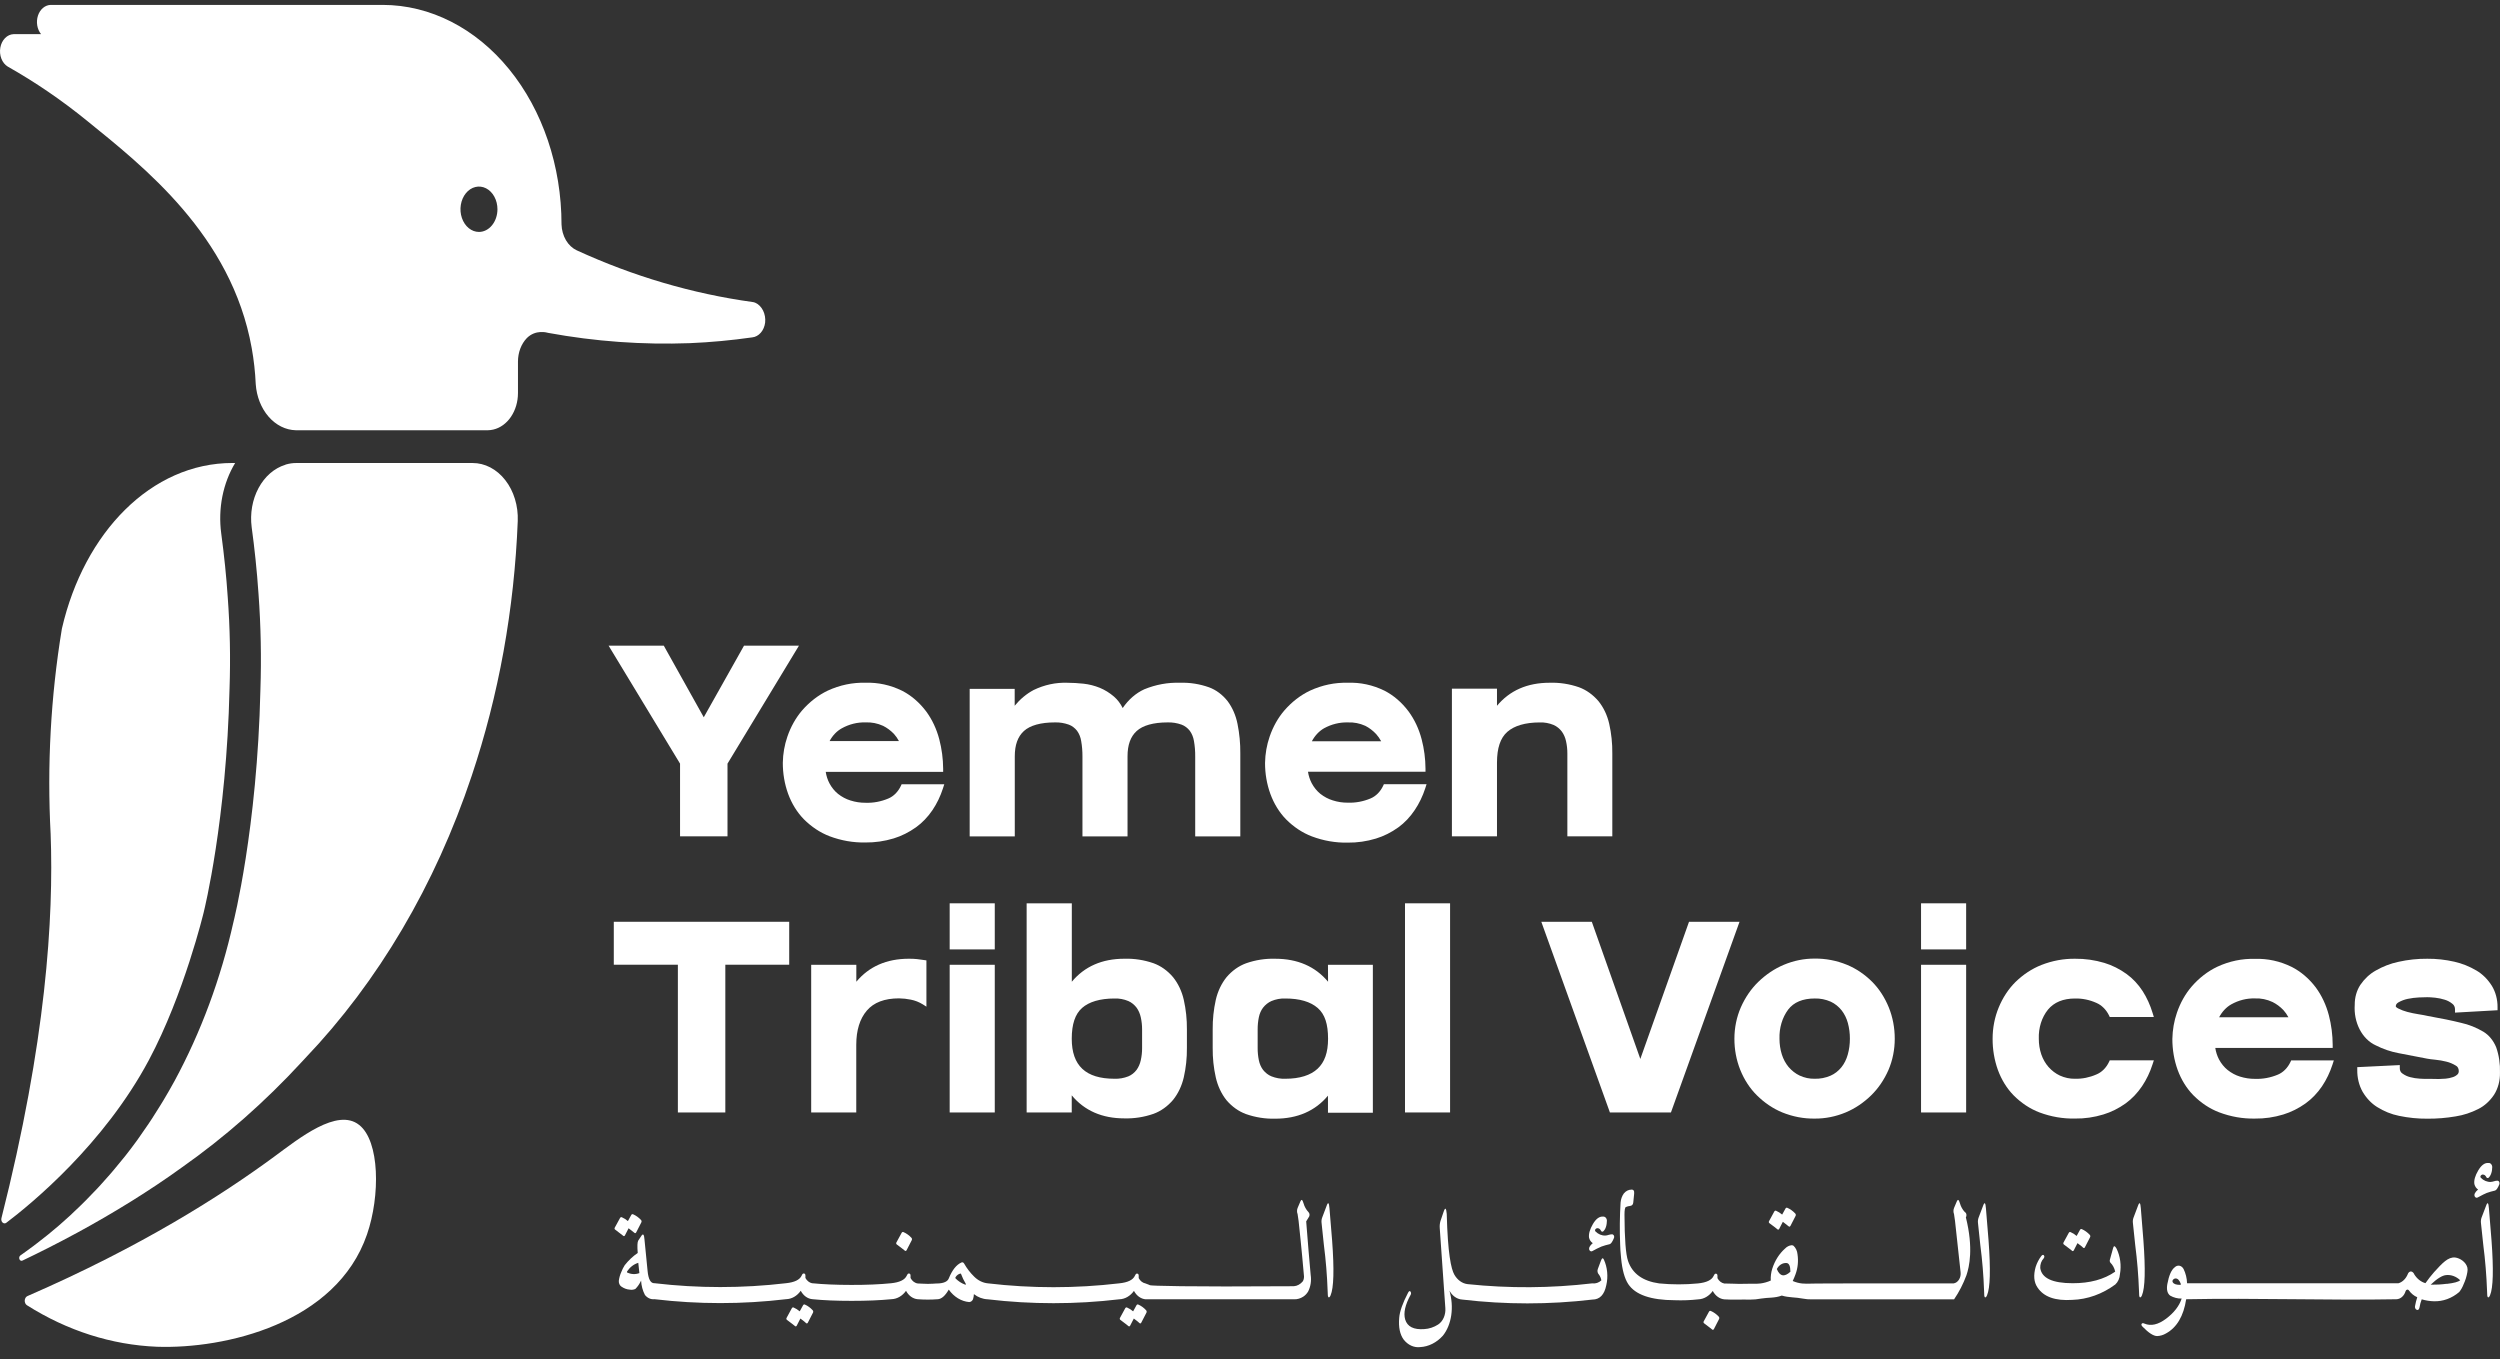 <svg width="160" height="87" viewBox="0 0 160 87" fill="none" xmlns="http://www.w3.org/2000/svg">
<rect x="0" y="0" width="160" height="87" fill="#333333" stroke="none"/>
<path d="M0.405 78.257C2.011 77.042 6.651 73.234 9.529 67.844C11.79 63.603 13.039 58.381 13.039 58.381L13.055 58.311C13.069 58.254 14.497 52.489 14.69 44.079C14.757 42.125 14.719 40.168 14.575 38.22C14.486 36.882 14.352 35.593 14.158 34.135C14.053 33.349 14.078 32.545 14.231 31.772C14.385 30.998 14.663 30.27 15.05 29.631H14.88C9.684 29.631 5.385 34.078 3.967 40.21C3.962 40.233 3.958 40.255 3.954 40.278C3.247 44.587 3.007 48.992 3.241 53.378C3.439 58.76 2.952 66.668 0.095 77.95C0.08 78.001 0.078 78.056 0.09 78.108C0.102 78.16 0.126 78.206 0.161 78.24C0.195 78.274 0.237 78.293 0.281 78.296C0.325 78.3 0.368 78.286 0.405 78.257Z" fill="white"/>
<path d="M30.24 29.633H18.962C18.745 29.632 18.528 29.663 18.316 29.723C18.293 29.723 18.274 29.742 18.252 29.749C17.552 29.965 16.944 30.494 16.547 31.234C16.149 31.973 15.993 32.868 16.107 33.742C16.286 35.056 16.439 36.462 16.546 38.021C16.694 40.059 16.734 42.107 16.666 44.151C16.464 53.041 14.938 59.022 14.938 59.022C14.13 62.633 12.858 66.064 11.17 69.183C10.94 69.604 10.706 70.009 10.47 70.405L10.254 70.758C10.082 71.038 9.908 71.313 9.733 71.583C9.655 71.699 9.578 71.82 9.501 71.933C9.304 72.225 9.105 72.512 8.905 72.794L8.761 72.998C8.511 73.341 8.261 73.672 8.008 73.992C7.947 74.07 7.885 74.143 7.829 74.21C7.635 74.454 7.442 74.69 7.246 74.918C7.166 75.014 7.085 75.108 7.003 75.2C6.816 75.418 6.628 75.629 6.437 75.835L6.236 76.054C5.982 76.326 5.729 76.588 5.479 76.838L5.385 76.93C5.163 77.149 4.944 77.368 4.726 77.565L4.498 77.784C4.319 77.95 4.141 78.11 3.962 78.263C3.889 78.327 3.818 78.392 3.745 78.454C3.531 78.638 3.318 78.815 3.11 78.986L3.031 79.049C2.793 79.24 2.561 79.422 2.335 79.594L2.157 79.73C1.989 79.855 1.823 79.978 1.661 80.094L1.463 80.236L1.305 80.348C1.272 80.371 1.247 80.408 1.235 80.453C1.224 80.498 1.227 80.546 1.243 80.588C1.26 80.631 1.289 80.663 1.325 80.68C1.361 80.697 1.4 80.696 1.436 80.678C2.426 80.207 3.629 79.605 4.942 78.894C6.052 78.292 7.24 77.606 8.456 76.849C9.505 76.192 10.572 75.489 11.623 74.727C14.375 72.793 16.959 70.519 19.334 67.94C19.334 67.94 19.439 67.82 19.537 67.721C24.206 62.828 27.857 56.639 30.185 49.666C31.049 47.086 31.732 44.42 32.226 41.697C32.721 38.95 33.026 36.156 33.136 33.346C33.155 32.866 33.093 32.386 32.956 31.936C32.819 31.485 32.608 31.074 32.337 30.727C32.067 30.379 31.741 30.103 31.38 29.915C31.02 29.727 30.632 29.631 30.24 29.633Z" fill="white"/>
<path d="M48.334 19.374C48.276 19.349 48.216 19.334 48.155 19.328C44.311 18.796 40.536 17.685 36.913 16.022C36.636 15.894 36.395 15.669 36.221 15.374C36.048 15.079 35.949 14.728 35.937 14.364C35.937 10.64 34.732 7.068 32.586 4.433C30.441 1.799 27.531 0.317 24.495 0.314H3.241C3.066 0.318 2.895 0.386 2.751 0.508C2.606 0.63 2.494 0.802 2.429 1.001C2.364 1.201 2.348 1.42 2.384 1.631C2.419 1.842 2.505 2.035 2.629 2.186H0.868C0.669 2.193 0.477 2.281 0.324 2.437C0.17 2.593 0.063 2.807 0.021 3.046C-0.022 3.285 0.002 3.534 0.088 3.755C0.174 3.975 0.318 4.154 0.497 4.262C2.255 5.255 3.949 6.412 5.563 7.724C9.149 10.636 14.817 15.047 16.109 22.273C16.246 23.034 16.332 23.807 16.367 24.585C16.422 25.38 16.714 26.121 17.189 26.666C17.663 27.212 18.285 27.522 18.935 27.536H31.215C31.335 27.535 31.455 27.52 31.572 27.492C32.015 27.389 32.415 27.1 32.703 26.674C32.99 26.249 33.149 25.714 33.15 25.161V23.142C33.15 22.856 33.2 22.573 33.298 22.313C33.396 22.053 33.539 21.823 33.717 21.638C34.279 21.075 35 21.279 35.088 21.305C38.089 21.855 41.123 22.075 44.156 21.962C45.469 21.907 46.811 21.782 48.144 21.592C48.348 21.571 48.541 21.466 48.69 21.294C48.84 21.123 48.938 20.894 48.969 20.646C48.998 20.377 48.95 20.103 48.835 19.872C48.719 19.64 48.542 19.464 48.334 19.374ZM30.655 14.844C30.421 14.844 30.192 14.759 29.997 14.6C29.803 14.441 29.651 14.214 29.561 13.949C29.471 13.684 29.447 13.392 29.493 13.11C29.538 12.829 29.651 12.57 29.816 12.367C29.982 12.163 30.192 12.025 30.422 11.969C30.651 11.912 30.89 11.941 31.106 12.051C31.322 12.161 31.507 12.347 31.637 12.585C31.767 12.824 31.837 13.105 31.837 13.392C31.836 13.777 31.712 14.145 31.49 14.417C31.269 14.689 30.968 14.843 30.655 14.844Z" fill="white"/>
<path d="M17.536 74.036C14.146 76.526 9.065 79.77 1.76 82.947C1.711 82.967 1.669 83.004 1.637 83.054C1.606 83.103 1.587 83.163 1.583 83.225C1.579 83.288 1.59 83.351 1.615 83.406C1.64 83.46 1.677 83.505 1.722 83.534C4.3 85.166 7.142 86.074 10.041 86.192C14.388 86.343 21.521 84.716 23.489 79.002C24.343 76.519 24.304 73.029 22.986 71.996C21.585 70.881 19.142 72.854 17.536 74.036Z" fill="white"/>
<path d="M43.523 53.526H46.56V48.873L51.132 41.324H47.616L45.041 45.905L42.483 41.324H38.951L43.523 48.873V53.526Z" fill="white"/>
<path d="M50.1 48.811C50.097 49.495 50.212 50.171 50.437 50.797C50.667 51.426 51.01 51.983 51.441 52.426C51.931 52.918 52.493 53.29 53.097 53.521C53.84 53.8 54.613 53.934 55.389 53.919C55.998 53.925 56.606 53.838 57.198 53.658C57.699 53.504 58.179 53.264 58.626 52.945C59.025 52.657 59.38 52.287 59.677 51.85C59.959 51.432 60.185 50.962 60.349 50.458L60.433 50.195H57.703L57.658 50.293C57.479 50.673 57.195 50.96 56.857 51.103C56.385 51.303 55.886 51.396 55.387 51.377C55.064 51.379 54.742 51.33 54.429 51.23C54.148 51.144 53.88 51.002 53.636 50.81C53.416 50.633 53.227 50.401 53.083 50.129C52.966 49.907 52.886 49.658 52.846 49.398H60.362V49.205C60.358 48.563 60.274 47.926 60.114 47.316C59.941 46.655 59.656 46.048 59.277 45.533C58.847 44.962 58.322 44.51 57.737 44.209C56.991 43.842 56.192 43.668 55.389 43.696C54.566 43.673 53.747 43.844 52.976 44.2C52.366 44.491 51.806 44.924 51.329 45.474C50.926 45.946 50.607 46.515 50.392 47.145C50.21 47.672 50.11 48.238 50.1 48.811ZM53.876 46.611C54.351 46.348 54.868 46.219 55.389 46.234C55.773 46.215 56.156 46.289 56.516 46.453C56.768 46.579 57.002 46.752 57.211 46.968C57.333 47.103 57.441 47.258 57.532 47.427H53.094C53.286 47.07 53.557 46.786 53.876 46.611Z" fill="white"/>
<path d="M64.946 48.406C64.946 47.675 65.137 47.145 65.529 46.786C65.922 46.427 66.6 46.234 67.514 46.234C67.815 46.225 68.116 46.273 68.406 46.377C68.606 46.451 68.787 46.587 68.932 46.771C69.067 46.957 69.158 47.184 69.196 47.428C69.253 47.752 69.279 48.083 69.277 48.415V53.528H72.162V48.406C72.162 47.675 72.353 47.145 72.746 46.786C73.138 46.427 73.816 46.234 74.73 46.234C75.031 46.225 75.332 46.273 75.622 46.377C75.822 46.451 76.003 46.587 76.148 46.771C76.283 46.957 76.374 47.184 76.414 47.428C76.47 47.752 76.497 48.083 76.493 48.415V53.528H79.38V48.22C79.386 47.584 79.326 46.949 79.201 46.331C79.094 45.791 78.878 45.293 78.573 44.881C78.243 44.461 77.829 44.152 77.373 43.986C76.774 43.774 76.153 43.676 75.531 43.697C74.751 43.669 73.973 43.811 73.233 44.115C72.695 44.361 72.22 44.774 71.853 45.315C71.711 45.028 71.523 44.78 71.3 44.586C71.019 44.344 70.71 44.153 70.385 44.019C70.048 43.883 69.699 43.795 69.346 43.756C68.989 43.719 68.632 43.697 68.306 43.697C67.57 43.671 66.837 43.829 66.152 44.161C65.7 44.401 65.289 44.742 64.94 45.168V44.087H62.059V53.528H64.946V48.406Z" fill="white"/>
<path d="M90.543 51.844C90.825 51.426 91.052 50.956 91.216 50.452L91.3 50.189H88.568L88.523 50.287C88.345 50.666 88.061 50.954 87.724 51.097C87.251 51.297 86.753 51.389 86.254 51.371C85.93 51.374 85.608 51.324 85.296 51.224C85.014 51.138 84.746 50.996 84.501 50.804C84.281 50.625 84.093 50.394 83.948 50.123C83.832 49.9 83.751 49.652 83.711 49.392H91.232V49.199C91.228 48.558 91.145 47.92 90.984 47.31C90.811 46.649 90.525 46.042 90.146 45.528C89.716 44.955 89.191 44.503 88.606 44.203C87.858 43.837 87.058 43.665 86.254 43.697C85.431 43.674 84.612 43.845 83.841 44.201C83.23 44.491 82.671 44.924 82.194 45.475C81.791 45.945 81.472 46.513 81.257 47.143C81.073 47.674 80.973 48.244 80.963 48.821C80.96 49.504 81.076 50.181 81.302 50.806C81.532 51.435 81.874 51.992 82.305 52.435C82.794 52.928 83.356 53.299 83.961 53.53C84.703 53.809 85.477 53.944 86.254 53.928C86.863 53.935 87.47 53.847 88.061 53.668C88.562 53.514 89.043 53.274 89.489 52.954C89.891 52.663 90.248 52.287 90.543 51.844ZM84.737 46.611C85.213 46.349 85.732 46.221 86.254 46.235C86.638 46.216 87.021 46.29 87.382 46.454C87.634 46.583 87.868 46.761 88.074 46.981C88.196 47.117 88.304 47.272 88.395 47.441H83.959C84.15 47.081 84.42 46.793 84.737 46.611Z" fill="white"/>
<path d="M95.807 48.811C95.807 47.876 96.023 47.232 96.466 46.84C96.908 46.448 97.617 46.236 98.541 46.236C98.844 46.224 99.146 46.279 99.433 46.398C99.633 46.486 99.813 46.631 99.958 46.821C100.085 46.997 100.177 47.208 100.226 47.436C100.283 47.692 100.312 47.956 100.311 48.222V53.527H103.188V48.219C103.195 47.58 103.128 46.942 102.99 46.326C102.866 45.778 102.629 45.278 102.303 44.874C101.95 44.46 101.521 44.154 101.053 43.983C100.442 43.772 99.809 43.675 99.174 43.696C97.747 43.696 96.621 44.193 95.807 45.17V44.075H92.922V53.527H95.807V48.811Z" fill="white"/>
<path d="M43.384 71.198H46.421V61.742H50.509V58.994H39.283V61.742H43.384V71.198Z" fill="white"/>
<path d="M59.291 64.427V61.465L59.154 61.445C58.997 61.423 58.843 61.401 58.695 61.383C58.547 61.366 58.37 61.359 58.172 61.359C56.745 61.359 55.619 61.854 54.805 62.831V61.747H51.916V71.197H54.801V66.868C54.801 65.938 55.028 65.204 55.476 64.679C55.924 64.153 56.618 63.895 57.535 63.895C57.79 63.898 58.044 63.926 58.295 63.978C58.562 64.03 58.82 64.132 59.061 64.28L59.291 64.427Z" fill="white"/>
<path d="M63.665 57.812H60.779V60.762H63.665V57.812Z" fill="white"/>
<path d="M63.665 61.746H60.779V71.198H63.665V61.746Z" fill="white"/>
<path d="M65.705 57.812V71.197H68.591V70.102C69.404 71.081 70.534 71.576 71.956 71.576C72.588 71.594 73.219 71.496 73.828 71.284C74.296 71.113 74.724 70.807 75.077 70.393C75.4 69.991 75.636 69.494 75.762 68.95C75.901 68.337 75.969 67.702 75.962 67.065V65.883C75.968 65.243 75.901 64.606 75.762 63.989C75.638 63.442 75.402 62.944 75.077 62.54C74.725 62.124 74.296 61.818 73.828 61.648C73.221 61.437 72.592 61.34 71.961 61.359C70.534 61.359 69.409 61.854 68.596 62.831V57.812H65.705ZM71.324 63.904C71.627 63.892 71.93 63.947 72.216 64.068C72.416 64.156 72.596 64.301 72.741 64.49C72.868 64.667 72.96 64.878 73.01 65.106C73.067 65.361 73.095 65.625 73.094 65.889V67.072C73.096 67.337 73.067 67.6 73.01 67.856C72.961 68.084 72.868 68.296 72.741 68.473C72.597 68.661 72.417 68.802 72.218 68.885C71.93 68.999 71.629 69.051 71.326 69.04C69.486 69.04 68.592 68.204 68.592 66.481C68.592 65.548 68.808 64.902 69.251 64.51C69.693 64.118 70.398 63.904 71.324 63.904Z" fill="white"/>
<path d="M84.996 62.831C84.182 61.855 83.047 61.36 81.616 61.36C80.984 61.34 80.354 61.438 79.746 61.651C79.278 61.822 78.849 62.127 78.497 62.542C78.172 62.946 77.935 63.445 77.81 63.992C77.672 64.609 77.606 65.246 77.612 65.885V67.068C77.605 67.704 77.672 68.339 77.81 68.953C77.934 69.501 78.168 70.002 78.492 70.409C78.844 70.823 79.273 71.129 79.741 71.3C80.348 71.513 80.979 71.612 81.611 71.596C83.038 71.596 84.177 71.101 84.99 70.122V71.217H87.863V61.747H84.99L84.996 62.831ZM82.262 69.04C81.96 69.052 81.658 68.999 81.37 68.885C81.167 68.801 80.984 68.659 80.834 68.471C80.705 68.297 80.613 68.087 80.567 67.858C80.514 67.601 80.488 67.337 80.49 67.072V65.89C80.488 65.624 80.514 65.359 80.567 65.102C80.613 64.875 80.705 64.665 80.834 64.493C80.984 64.302 81.167 64.157 81.37 64.068C81.657 63.947 81.959 63.892 82.262 63.904C83.179 63.904 83.868 64.108 84.332 64.51C84.796 64.913 84.996 65.548 84.996 66.481C84.996 67.357 84.778 67.974 84.328 68.397C83.879 68.819 83.177 69.04 82.262 69.04Z" fill="white"/>
<path d="M92.805 57.812H89.92V71.197H92.805V57.812Z" fill="white"/>
<path d="M98.644 58.994L102.993 71.082L103.034 71.198H106.94L111.33 58.994H108.097L104.981 67.772L101.876 58.994H98.644Z" fill="white"/>
<path d="M111.377 68.472C111.63 69.102 111.992 69.656 112.437 70.097C112.92 70.577 113.469 70.948 114.059 71.192C114.73 71.465 115.434 71.6 116.141 71.59C116.818 71.595 117.492 71.46 118.133 71.192C118.722 70.944 119.273 70.574 119.76 70.097C120.213 69.654 120.589 69.102 120.863 68.475C121.127 67.859 121.265 67.174 121.264 66.478C121.265 65.784 121.135 65.099 120.884 64.477C120.628 63.847 120.268 63.291 119.826 62.843C119.345 62.362 118.796 61.991 118.207 61.748C117.542 61.475 116.843 61.341 116.141 61.35C115.468 61.345 114.799 61.48 114.162 61.748C113.571 61.997 113.018 62.367 112.528 62.843C112.069 63.288 111.689 63.843 111.412 64.474C111.143 65.091 111.002 65.78 111.002 66.48C111 67.171 111.128 67.853 111.377 68.472ZM116.141 69.04C115.81 69.048 115.481 68.978 115.172 68.834C114.91 68.709 114.671 68.522 114.467 68.284C114.279 68.058 114.132 67.785 114.037 67.483C113.937 67.163 113.886 66.823 113.887 66.48C113.864 65.791 114.064 65.12 114.444 64.612C114.801 64.142 115.381 63.903 116.141 63.903C116.492 63.893 116.841 63.963 117.171 64.109C117.432 64.23 117.668 64.419 117.865 64.663C118.044 64.893 118.18 65.169 118.263 65.471C118.351 65.796 118.395 66.137 118.393 66.48C118.394 66.826 118.348 67.169 118.256 67.496C118.172 67.799 118.034 68.076 117.851 68.304C117.655 68.544 117.419 68.728 117.158 68.842C116.832 68.983 116.487 69.049 116.141 69.04Z" fill="white"/>
<path d="M125.833 57.812H122.947V60.762H125.833V57.812Z" fill="white"/>
<path d="M125.833 61.746H122.947V71.198H125.833V61.746Z" fill="white"/>
<path d="M137.092 69.516C137.373 69.097 137.599 68.628 137.761 68.123L137.847 67.861H135.024L134.979 67.959C134.798 68.341 134.508 68.629 134.165 68.767C133.729 68.958 133.267 69.051 132.804 69.041C132.472 69.047 132.141 68.977 131.83 68.835C131.561 68.709 131.314 68.522 131.102 68.283C130.905 68.058 130.748 67.784 130.643 67.48C130.536 67.163 130.482 66.824 130.484 66.481C130.471 66.138 130.517 65.795 130.617 65.474C130.718 65.153 130.872 64.862 131.069 64.618C131.46 64.145 132.044 63.904 132.804 63.904C133.27 63.894 133.733 63.989 134.171 64.186C134.508 64.331 134.794 64.615 134.979 64.99L135.024 65.086H137.845L137.766 64.828C137.614 64.326 137.4 63.856 137.131 63.433C136.846 62.995 136.498 62.624 136.105 62.339C135.66 62.017 135.179 61.776 134.678 61.625C134.066 61.442 133.439 61.353 132.809 61.36C132.079 61.35 131.352 61.484 130.655 61.756C130.05 61.994 129.485 62.365 128.987 62.851C128.54 63.296 128.175 63.852 127.916 64.482C127.659 65.103 127.526 65.789 127.527 66.486C127.524 67.169 127.639 67.846 127.863 68.471C128.093 69.101 128.437 69.658 128.869 70.1C129.358 70.593 129.921 70.965 130.525 71.195C131.265 71.472 132.036 71.605 132.809 71.587C133.418 71.595 134.026 71.507 134.617 71.326C135.118 71.174 135.598 70.934 136.044 70.615C136.442 70.324 136.796 69.953 137.092 69.516Z" fill="white"/>
<path d="M140.373 70.095C140.862 70.588 141.425 70.96 142.029 71.19C142.771 71.47 143.544 71.605 144.32 71.589C144.93 71.596 145.538 71.509 146.13 71.328C146.631 71.175 147.111 70.935 147.557 70.617C147.957 70.328 148.313 69.958 148.61 69.522C148.891 69.103 149.117 68.633 149.281 68.129L149.365 67.867H146.635L146.59 67.965C146.411 68.343 146.127 68.63 145.791 68.773C145.317 68.972 144.819 69.065 144.319 69.047C143.995 69.049 143.673 69 143.36 68.902C143.079 68.816 142.811 68.673 142.568 68.48C142.348 68.302 142.159 68.071 142.015 67.801C141.899 67.577 141.818 67.328 141.778 67.067H149.292V66.875C149.289 66.231 149.207 65.592 149.047 64.979C148.874 64.318 148.589 63.711 148.21 63.196C147.78 62.628 147.255 62.18 146.67 61.883C145.925 61.515 145.125 61.34 144.322 61.368C143.499 61.343 142.68 61.513 141.91 61.87C141.299 62.159 140.739 62.591 140.263 63.142C139.859 63.613 139.539 64.182 139.324 64.812C139.141 65.343 139.042 65.911 139.031 66.487C139.029 67.171 139.144 67.847 139.369 68.473C139.599 69.1 139.942 69.655 140.373 70.095ZM142.802 64.278C143.277 64.014 143.794 63.884 144.315 63.899C144.7 63.882 145.083 63.96 145.443 64.129C145.695 64.254 145.929 64.428 146.137 64.644C146.26 64.779 146.368 64.934 146.458 65.103H142.026C142.215 64.744 142.485 64.457 142.802 64.278Z" fill="white"/>
<path d="M158.933 66.028C158.48 65.76 158 65.569 157.505 65.461C156.938 65.32 156.242 65.174 155.383 65.023C155.235 64.988 155.036 64.95 154.782 64.911C154.529 64.872 154.306 64.823 154.068 64.762C153.87 64.71 153.676 64.637 153.488 64.543C153.36 64.48 153.331 64.423 153.331 64.41C153.331 64.333 153.351 64.234 153.51 64.145C153.699 64.041 153.898 63.967 154.102 63.926C154.338 63.877 154.577 63.847 154.816 63.836C155.055 63.825 155.235 63.821 155.351 63.821C155.467 63.821 155.644 63.832 155.853 63.853C156.061 63.876 156.266 63.919 156.468 63.983C156.644 64.035 156.811 64.126 156.961 64.25C157.011 64.287 157.052 64.339 157.08 64.402C157.109 64.464 157.123 64.535 157.121 64.607V64.808L159.843 64.655V64.471C159.849 63.971 159.719 63.482 159.473 63.083C159.211 62.67 158.875 62.338 158.49 62.113C158.041 61.848 157.564 61.658 157.073 61.548C156.505 61.419 155.929 61.356 155.351 61.36C154.73 61.354 154.11 61.42 153.499 61.557C152.993 61.664 152.501 61.854 152.036 62.122C151.659 62.333 151.326 62.645 151.06 63.035C150.825 63.394 150.699 63.842 150.703 64.302C150.664 64.857 150.775 65.412 151.018 65.882C151.262 66.352 151.624 66.711 152.05 66.903C152.516 67.14 153.004 67.307 153.503 67.4C154.053 67.511 154.663 67.629 155.332 67.753C155.446 67.777 155.624 67.799 155.867 67.823C156.103 67.846 156.338 67.887 156.57 67.946C156.778 67.996 156.98 68.081 157.17 68.197C157.227 68.224 157.276 68.271 157.31 68.333C157.344 68.395 157.362 68.469 157.361 68.543C157.363 68.585 157.356 68.627 157.342 68.665C157.328 68.703 157.307 68.737 157.28 68.762C157.191 68.844 157.089 68.904 156.981 68.937C156.83 68.987 156.677 69.02 156.522 69.034C156.23 69.059 155.938 69.064 155.646 69.049C155.528 69.049 155.432 69.049 155.357 69.049C155.239 69.049 155.073 69.049 154.862 69.034C154.656 69.023 154.451 68.99 154.249 68.937C154.072 68.893 153.902 68.812 153.747 68.699C153.697 68.667 153.656 68.619 153.627 68.56C153.599 68.501 153.585 68.433 153.587 68.364V68.165L150.865 68.298V68.482C150.858 68.975 150.976 69.459 151.203 69.866C151.445 70.278 151.763 70.615 152.132 70.847C152.574 71.124 153.048 71.316 153.538 71.414C154.139 71.54 154.747 71.601 155.357 71.596C155.96 71.6 156.563 71.551 157.161 71.449C157.662 71.371 158.152 71.21 158.619 70.972C159.009 70.775 159.353 70.463 159.621 70.063C159.876 69.659 160.009 69.16 159.998 68.651C160.017 68.095 159.935 67.542 159.757 67.03C159.579 66.594 159.29 66.242 158.933 66.028Z" fill="white"/>
<path d="M39.997 79.064L40.23 78.609C40.43 78.758 40.552 78.854 40.596 78.895C40.605 78.906 40.615 78.913 40.626 78.918C40.637 78.923 40.649 78.924 40.661 78.922C40.672 78.92 40.683 78.914 40.693 78.906C40.703 78.897 40.71 78.886 40.716 78.874L41.046 78.232C41.059 78.208 41.063 78.179 41.059 78.15C41.055 78.122 41.043 78.097 41.025 78.079C40.877 77.919 40.705 77.796 40.52 77.715C40.499 77.704 40.476 77.702 40.455 77.71C40.433 77.717 40.414 77.734 40.402 77.757L40.186 78.149C40.068 78.047 39.938 77.965 39.802 77.906C39.782 77.895 39.759 77.893 39.737 77.901C39.716 77.908 39.697 77.925 39.684 77.948L39.351 78.558C39.343 78.568 39.337 78.581 39.333 78.594C39.33 78.608 39.329 78.622 39.331 78.636C39.334 78.65 39.339 78.663 39.346 78.674C39.354 78.685 39.363 78.693 39.374 78.698C39.66 78.917 39.825 79.038 39.874 79.082C39.882 79.093 39.892 79.101 39.903 79.106C39.915 79.111 39.927 79.113 39.939 79.111C39.951 79.109 39.962 79.104 39.972 79.096C39.982 79.088 39.991 79.077 39.997 79.064Z" fill="white"/>
<path d="M51.516 83.493C51.496 83.481 51.473 83.479 51.451 83.487C51.429 83.495 51.411 83.511 51.398 83.534L51.182 83.926C51.064 83.824 50.934 83.742 50.797 83.683C50.777 83.672 50.754 83.67 50.732 83.677C50.711 83.684 50.692 83.7 50.679 83.723L50.346 84.336C50.338 84.346 50.332 84.358 50.329 84.372C50.326 84.385 50.325 84.399 50.328 84.413C50.33 84.427 50.335 84.44 50.342 84.451C50.349 84.462 50.358 84.47 50.369 84.476C50.654 84.695 50.822 84.813 50.868 84.859C50.877 84.87 50.887 84.879 50.899 84.884C50.91 84.889 50.923 84.891 50.935 84.889C50.947 84.887 50.959 84.882 50.969 84.873C50.979 84.864 50.988 84.853 50.993 84.839L51.225 84.386C51.425 84.535 51.547 84.631 51.582 84.673C51.59 84.683 51.601 84.691 51.612 84.695C51.623 84.7 51.635 84.701 51.647 84.699C51.658 84.697 51.669 84.692 51.679 84.683C51.688 84.675 51.696 84.664 51.702 84.651L52.032 84.009C52.044 83.985 52.049 83.957 52.045 83.928C52.042 83.9 52.03 83.874 52.012 83.856C51.867 83.698 51.699 83.574 51.516 83.493Z" fill="white"/>
<path d="M57.708 78.896L57.374 79.509C57.367 79.519 57.361 79.532 57.358 79.545C57.355 79.559 57.355 79.573 57.357 79.587C57.36 79.601 57.365 79.614 57.372 79.624C57.379 79.635 57.389 79.644 57.399 79.649C57.683 79.868 57.851 79.986 57.897 80.032C57.906 80.043 57.916 80.051 57.928 80.056C57.939 80.061 57.952 80.063 57.964 80.061C57.976 80.059 57.987 80.054 57.998 80.045C58.008 80.037 58.016 80.026 58.022 80.013L58.352 79.373C58.364 79.349 58.369 79.32 58.366 79.292C58.362 79.264 58.35 79.238 58.333 79.22C58.184 79.06 58.012 78.936 57.826 78.856C57.806 78.845 57.783 78.843 57.761 78.85C57.739 78.857 57.721 78.873 57.708 78.896Z" fill="white"/>
<path d="M72.853 83.493C72.833 83.481 72.81 83.479 72.788 83.487C72.767 83.495 72.748 83.511 72.736 83.534L72.52 83.926C72.402 83.824 72.273 83.742 72.136 83.683C72.115 83.672 72.093 83.67 72.071 83.677C72.049 83.685 72.03 83.701 72.017 83.723L71.683 84.336C71.675 84.346 71.669 84.359 71.666 84.372C71.663 84.386 71.663 84.4 71.666 84.414C71.668 84.427 71.673 84.44 71.681 84.451C71.688 84.462 71.697 84.47 71.708 84.476C71.993 84.695 72.159 84.813 72.206 84.859C72.214 84.87 72.225 84.879 72.236 84.884C72.248 84.889 72.26 84.891 72.272 84.889C72.285 84.887 72.296 84.882 72.306 84.873C72.317 84.864 72.325 84.853 72.331 84.839L72.564 84.386C72.764 84.535 72.886 84.631 72.921 84.673C72.93 84.683 72.94 84.691 72.951 84.695C72.962 84.7 72.974 84.701 72.986 84.699C72.997 84.697 73.008 84.692 73.018 84.683C73.028 84.675 73.035 84.664 73.041 84.651L73.373 84.009C73.385 83.985 73.389 83.956 73.385 83.928C73.382 83.9 73.369 83.874 73.351 83.856C73.206 83.697 73.037 83.573 72.853 83.493Z" fill="white"/>
<path d="M83.596 78.169L83.763 77.895C83.781 77.873 83.793 77.846 83.802 77.816C83.81 77.787 83.812 77.756 83.81 77.725C83.807 77.694 83.799 77.664 83.787 77.638C83.774 77.611 83.757 77.587 83.737 77.569C83.593 77.418 83.484 77.222 83.423 77.002C83.355 76.77 83.289 76.733 83.225 76.891L83.046 77.313C83.022 77.373 83.009 77.44 83.009 77.507C83.009 77.574 83.022 77.64 83.046 77.701C83.062 77.779 83.082 77.92 83.11 78.139C83.314 80.015 83.405 81.14 83.448 81.596C83.471 81.734 83.449 81.878 83.387 81.996C83.232 82.188 83.025 82.303 82.805 82.318C75.764 82.366 73.68 82.29 73.599 82.255C73.599 82.255 73.487 82.2 73.308 82.139C73.221 82.123 73.138 82.084 73.063 82.025C72.989 81.967 72.925 81.89 72.877 81.799C72.877 81.799 72.877 81.743 72.877 81.648C72.877 81.554 72.837 81.51 72.77 81.51C72.702 81.51 72.677 81.554 72.638 81.639C72.513 81.92 72.177 82.077 71.631 82.134C68.834 82.463 66.018 82.463 63.221 82.134C62.898 82.102 62.59 81.949 62.34 81.697C62.096 81.459 61.881 81.18 61.703 80.867C61.684 80.831 61.656 80.805 61.623 80.793C61.59 80.781 61.555 80.785 61.524 80.803C61.208 80.945 60.942 81.281 60.725 81.812C60.648 82.016 60.412 82.128 60.011 82.143C59.943 82.143 59.854 82.143 59.736 82.156C59.504 82.172 59.272 82.172 59.04 82.156C58.905 82.156 58.814 82.143 58.744 82.143C58.649 82.132 58.558 82.095 58.477 82.034C58.395 81.973 58.326 81.891 58.275 81.793C58.275 81.793 58.275 81.736 58.275 81.642C58.275 81.548 58.236 81.504 58.168 81.504C58.1 81.504 58.075 81.548 58.037 81.633C57.911 81.913 57.575 82.071 57.029 82.128C56.3 82.201 55.452 82.237 54.486 82.235C53.52 82.234 52.688 82.198 51.988 82.128H51.972C51.886 82.11 51.804 82.072 51.731 82.013C51.658 81.956 51.596 81.88 51.547 81.791C51.547 81.791 51.547 81.734 51.547 81.639C51.547 81.545 51.508 81.502 51.442 81.502C51.376 81.502 51.348 81.545 51.31 81.631C51.183 81.911 50.848 82.069 50.302 82.126C47.506 82.454 44.69 82.454 41.894 82.126H41.879C41.642 82.134 41.497 81.874 41.446 81.344L41.246 79.319C41.223 79.008 41.16 78.929 41.053 79.087L40.848 79.397C40.791 79.485 40.779 79.75 40.814 80.19C40.507 80.399 40.227 80.662 39.983 80.972C39.896 81.107 39.822 81.254 39.763 81.41C39.683 81.585 39.629 81.776 39.604 81.975C39.6 82.046 39.612 82.117 39.639 82.181C39.666 82.244 39.708 82.297 39.758 82.334C39.925 82.454 40.112 82.524 40.306 82.537C40.426 82.56 40.548 82.545 40.663 82.493C40.812 82.345 40.936 82.163 41.03 81.957C41.046 82.284 41.131 82.601 41.276 82.877C41.355 82.975 41.45 83.05 41.556 83.097C41.661 83.144 41.773 83.161 41.885 83.148C44.687 83.481 47.509 83.481 50.311 83.148C50.489 83.143 50.664 83.093 50.826 83C50.987 82.907 51.131 82.774 51.248 82.609C51.33 82.763 51.439 82.892 51.568 82.986C51.697 83.079 51.842 83.135 51.992 83.148C52.697 83.22 53.535 83.255 54.504 83.255C55.474 83.255 56.326 83.22 57.061 83.148C57.237 83.141 57.41 83.09 57.569 82.998C57.728 82.906 57.87 82.774 57.986 82.612C58.068 82.766 58.177 82.894 58.306 82.988C58.435 83.081 58.58 83.137 58.73 83.15C59.161 83.183 59.593 83.183 60.023 83.15H60.032C60.264 83.126 60.493 82.931 60.721 82.535C61.053 83.001 61.522 83.287 62.026 83.332C62.076 83.331 62.125 83.315 62.168 83.284C62.211 83.252 62.247 83.208 62.272 83.155C62.305 83.049 62.325 82.937 62.329 82.824C62.593 83.029 62.898 83.143 63.21 83.155C66.013 83.487 68.834 83.487 71.636 83.155C71.814 83.149 71.99 83.099 72.151 83.006C72.312 82.913 72.456 82.781 72.573 82.616C72.655 82.77 72.764 82.898 72.893 82.992C73.022 83.085 73.166 83.141 73.316 83.155H82.828C83.03 83.16 83.23 83.102 83.408 82.986C83.531 82.906 83.638 82.793 83.721 82.656C83.882 82.339 83.94 81.96 83.883 81.594C83.794 80.698 83.71 79.551 83.596 78.169ZM40.152 81.453C40.12 81.431 40.116 81.403 40.136 81.366C40.32 81.094 40.57 80.903 40.85 80.821C40.878 81.083 40.903 81.302 40.921 81.478C40.669 81.572 40.398 81.561 40.152 81.445V81.453ZM61.754 82.209C61.538 82.131 61.337 82.001 61.162 81.826C61.157 81.82 61.152 81.812 61.149 81.804C61.146 81.796 61.145 81.787 61.145 81.778C61.145 81.768 61.146 81.76 61.149 81.751C61.152 81.743 61.157 81.736 61.162 81.729C61.236 81.615 61.341 81.538 61.458 81.51C61.483 81.51 61.499 81.51 61.505 81.528C61.586 81.749 61.686 81.959 61.804 82.154C61.834 82.213 61.817 82.231 61.754 82.209Z" fill="white"/>
<path d="M85.086 77.329C85.058 76.965 84.997 76.908 84.908 77.16L84.623 77.915C84.58 78.023 84.565 78.145 84.58 78.263L84.728 79.674C84.854 80.649 84.934 81.632 84.969 82.618C84.969 82.872 84.985 83.008 85.028 83.028C85.07 83.047 85.113 83.006 85.158 82.901C85.361 82.426 85.394 81.259 85.256 79.398L85.086 77.329Z" fill="white"/>
<path d="M102.454 80.699L102.259 81.222C102.238 81.279 102.232 81.343 102.244 81.404C102.255 81.466 102.282 81.521 102.322 81.561C102.405 81.667 102.462 81.799 102.488 81.942C102.321 82.096 102.112 82.165 101.904 82.135C99.253 82.446 96.585 82.463 93.931 82.185C93.761 82.166 93.596 82.102 93.449 81.996C93.301 81.891 93.174 81.747 93.076 81.574C92.87 81.209 92.657 80.234 92.591 77.69C92.557 77.294 92.49 77.252 92.389 77.561L92.188 78.152C92.145 78.3 92.131 78.458 92.145 78.614L92.502 83.718C92.518 83.93 92.482 84.143 92.4 84.33C92.317 84.518 92.191 84.671 92.038 84.771C91.765 84.945 91.464 85.044 91.156 85.062C90.477 85.113 90.07 84.907 89.931 84.447C89.812 84.035 89.926 83.513 90.273 82.882C90.295 82.851 90.307 82.812 90.307 82.772C90.307 82.732 90.295 82.693 90.273 82.663C90.227 82.601 90.175 82.623 90.118 82.73C89.775 83.387 89.583 83.921 89.549 84.338C89.497 84.937 89.593 85.402 89.834 85.732C89.969 85.905 90.134 86.039 90.316 86.122C90.499 86.206 90.695 86.237 90.889 86.214C91.428 86.187 91.943 85.929 92.343 85.485C92.911 84.778 93.069 83.65 92.763 82.599C92.842 82.745 92.945 82.87 93.064 82.967C93.221 83.091 93.402 83.162 93.589 83.173C96.356 83.498 99.143 83.498 101.911 83.173C102.384 83.173 102.679 82.864 102.803 82.249C102.867 81.976 102.885 81.691 102.858 81.41C102.831 81.128 102.759 80.856 102.646 80.609C102.584 80.48 102.523 80.51 102.454 80.699Z" fill="white"/>
<path d="M103.165 78.995C103.094 78.999 103.023 79.011 102.953 79.032C102.886 79.056 102.816 79.071 102.746 79.076C102.515 79.085 102.288 78.991 102.109 78.811C102.101 78.802 102.094 78.792 102.089 78.779C102.085 78.767 102.083 78.754 102.083 78.74C102.083 78.727 102.085 78.713 102.089 78.701C102.094 78.689 102.101 78.678 102.109 78.669C102.13 78.643 102.156 78.624 102.184 78.613C102.212 78.603 102.242 78.601 102.271 78.608C102.308 78.613 102.343 78.628 102.374 78.651C102.404 78.675 102.431 78.708 102.45 78.746C102.457 78.766 102.467 78.784 102.481 78.799C102.495 78.813 102.512 78.822 102.529 78.827C102.547 78.831 102.565 78.83 102.583 78.823C102.6 78.817 102.616 78.805 102.628 78.79C102.67 78.744 102.707 78.692 102.737 78.634C102.799 78.501 102.833 78.35 102.835 78.196C102.844 78.154 102.844 78.111 102.836 78.069C102.828 78.027 102.811 77.988 102.788 77.956C102.766 77.923 102.737 77.898 102.704 77.882C102.672 77.865 102.636 77.859 102.601 77.863C102.364 77.841 102.145 78 101.947 78.338C101.748 78.677 101.665 78.969 101.699 79.214C101.717 79.289 101.748 79.358 101.789 79.417C101.83 79.477 101.881 79.525 101.938 79.56C101.731 79.733 101.661 79.884 101.725 80.011C101.747 80.047 101.778 80.073 101.813 80.083C101.849 80.093 101.886 80.087 101.918 80.066C102.106 79.959 102.299 79.863 102.494 79.779C102.667 79.717 102.842 79.667 103.019 79.628C103.11 79.602 103.197 79.466 103.299 79.221C103.307 79.196 103.31 79.169 103.308 79.142C103.306 79.116 103.299 79.09 103.287 79.067C103.273 79.044 103.254 79.026 103.233 79.013C103.212 79 103.189 78.994 103.165 78.995Z" fill="white"/>
<path d="M109.496 83.903C109.475 83.892 109.452 83.89 109.431 83.897C109.41 83.904 109.391 83.92 109.378 83.942L109.044 84.555C109.036 84.565 109.03 84.578 109.026 84.591C109.023 84.605 109.023 84.619 109.025 84.633C109.027 84.647 109.032 84.66 109.04 84.671C109.047 84.682 109.057 84.69 109.067 84.695C109.353 84.914 109.519 85.035 109.565 85.079C109.574 85.09 109.584 85.098 109.595 85.103C109.607 85.108 109.619 85.11 109.631 85.108C109.643 85.106 109.655 85.101 109.665 85.093C109.675 85.085 109.684 85.074 109.69 85.061L110.02 84.42C110.033 84.395 110.037 84.367 110.034 84.338C110.03 84.31 110.018 84.285 110.001 84.266C109.853 84.107 109.681 83.983 109.496 83.903Z" fill="white"/>
<path d="M114.274 77.342L114.058 77.734C113.939 77.632 113.81 77.55 113.674 77.491C113.653 77.48 113.63 77.478 113.609 77.486C113.588 77.494 113.569 77.51 113.556 77.533L113.223 78.146C113.215 78.156 113.209 78.168 113.206 78.182C113.203 78.195 113.202 78.21 113.205 78.223C113.207 78.237 113.212 78.25 113.219 78.261C113.226 78.272 113.235 78.28 113.246 78.286C113.531 78.494 113.697 78.623 113.744 78.667C113.752 78.678 113.762 78.686 113.774 78.691C113.785 78.697 113.797 78.698 113.81 78.697C113.822 78.695 113.833 78.69 113.844 78.682C113.854 78.673 113.862 78.662 113.868 78.65L114.102 78.194C114.302 78.343 114.423 78.439 114.468 78.481C114.513 78.522 114.55 78.516 114.588 78.459L114.918 77.817C114.93 77.793 114.935 77.764 114.931 77.736C114.927 77.707 114.915 77.682 114.896 77.664C114.748 77.505 114.577 77.381 114.391 77.301C114.371 77.29 114.348 77.288 114.326 77.296C114.305 77.303 114.286 77.32 114.274 77.342Z" fill="white"/>
<path d="M125.747 77.57C125.603 77.419 125.494 77.223 125.433 77.003C125.365 76.771 125.299 76.733 125.235 76.891L125.057 77.314C125.033 77.374 125.021 77.44 125.021 77.507C125.021 77.574 125.033 77.641 125.057 77.701C125.072 77.78 125.094 77.926 125.121 78.139C125.299 79.768 125.418 80.863 125.478 81.423C125.487 81.506 125.483 81.59 125.466 81.67C125.449 81.751 125.419 81.827 125.377 81.893C125.336 81.959 125.285 82.015 125.226 82.057C125.167 82.099 125.103 82.126 125.035 82.137C118.71 82.137 115.812 82.137 115.631 82.157C115.534 82.159 115.436 82.154 115.339 82.144C115.132 82.122 114.929 82.068 114.734 81.984C114.8 81.847 114.859 81.705 114.912 81.559C115.061 81.157 115.106 80.71 115.041 80.276C115.031 80.167 115.003 80.062 114.959 79.968C114.914 79.873 114.854 79.791 114.782 79.726C114.744 79.704 114.703 79.693 114.661 79.694C114.505 79.711 114.357 79.787 114.238 79.912C113.873 80.236 113.591 80.68 113.426 81.193C113.348 81.436 113.315 81.696 113.329 81.955C113.12 82.048 112.902 82.111 112.68 82.141C112.506 82.162 112.331 82.167 112.157 82.157C111.461 82.157 111.495 82.181 110.921 82.157C110.655 82.157 110.476 82.144 110.366 82.144H110.349C110.262 82.127 110.179 82.089 110.104 82.03C110.03 81.972 109.966 81.895 109.918 81.804C109.918 81.804 109.918 81.747 109.918 81.653C109.918 81.559 109.88 81.515 109.812 81.515C109.745 81.515 109.72 81.559 109.68 81.644C109.555 81.925 109.218 82.082 108.672 82.139C107.846 82.219 107.016 82.219 106.19 82.139C105.137 81.993 104.472 81.514 104.195 80.703C104.049 80.278 103.973 79.293 103.967 77.747C103.967 77.447 103.995 77.281 104.056 77.25C104.143 77.211 104.234 77.188 104.327 77.18C104.448 77.163 104.516 77.093 104.529 76.961L104.586 76.396C104.604 76.21 104.543 76.125 104.407 76.136C104.226 76.137 104.052 76.226 103.924 76.383C103.808 76.545 103.736 76.747 103.717 76.961C103.662 77.853 103.653 78.748 103.69 79.641C103.69 79.86 103.715 80.151 103.751 80.532C103.821 81.272 103.973 81.821 104.206 82.179C104.657 82.863 105.648 83.208 107.179 83.214C107.687 83.233 108.196 83.214 108.702 83.157C108.876 83.149 109.047 83.097 109.204 83.004C109.361 82.912 109.501 82.782 109.616 82.621C109.698 82.775 109.808 82.904 109.937 82.997C110.066 83.091 110.211 83.146 110.36 83.159C110.926 83.197 111.452 83.159 112.004 83.175C112.243 83.176 112.481 83.153 112.717 83.107C113.156 83.033 113.594 83.087 114.034 82.916C114.484 83.054 114.927 83.017 115.383 83.111C115.574 83.147 115.767 83.163 115.96 83.159H125.06C125.38 82.691 125.647 82.171 125.853 81.614C126.031 81.086 126.311 79.893 125.815 77.907C125.832 77.881 125.844 77.85 125.85 77.817C125.856 77.784 125.855 77.751 125.849 77.718C125.842 77.685 125.83 77.655 125.812 77.629C125.795 77.604 125.772 77.583 125.747 77.57ZM113.717 81.218C113.782 81.095 113.871 80.995 113.977 80.927C114.083 80.86 114.201 80.827 114.32 80.832C114.498 80.832 114.586 81.027 114.586 81.39C114.198 81.749 113.909 81.69 113.717 81.218Z" fill="white"/>
<path d="M127.099 77.329C127.072 76.965 127.012 76.908 126.921 77.16L126.635 77.915C126.593 78.024 126.577 78.145 126.59 78.263L126.739 79.674C126.866 80.649 126.947 81.632 126.981 82.618C126.981 82.872 126.995 83.008 127.038 83.028C127.081 83.047 127.126 83.006 127.17 82.901C127.373 82.426 127.405 81.259 127.268 79.398L127.099 77.329Z" fill="white"/>
<path d="M132.727 80.014L132.959 79.561C133.159 79.71 133.28 79.804 133.316 79.846C133.324 79.856 133.334 79.865 133.345 79.869C133.356 79.874 133.368 79.876 133.38 79.873C133.392 79.871 133.403 79.866 133.413 79.857C133.422 79.848 133.43 79.837 133.435 79.824L133.765 79.182C133.778 79.158 133.782 79.13 133.779 79.102C133.775 79.074 133.763 79.049 133.746 79.031C133.597 78.871 133.425 78.747 133.239 78.665C133.218 78.655 133.196 78.653 133.174 78.661C133.153 78.668 133.134 78.685 133.121 78.707L132.905 79.101C132.788 78.998 132.659 78.916 132.522 78.858C132.501 78.847 132.478 78.844 132.457 78.851C132.435 78.859 132.417 78.875 132.404 78.898L132.07 79.511C132.062 79.521 132.057 79.533 132.054 79.547C132.05 79.56 132.05 79.574 132.052 79.588C132.054 79.602 132.059 79.615 132.067 79.626C132.074 79.636 132.083 79.645 132.093 79.651C132.379 79.87 132.545 79.988 132.593 80.034C132.601 80.047 132.612 80.057 132.625 80.064C132.637 80.07 132.651 80.073 132.664 80.071C132.678 80.069 132.691 80.062 132.702 80.052C132.713 80.043 132.721 80.029 132.727 80.014Z" fill="white"/>
<path d="M135.242 79.865L135.035 80.613C135.023 80.647 135.02 80.683 135.026 80.719C135.031 80.755 135.046 80.787 135.067 80.812C135.217 80.958 135.324 81.159 135.372 81.386C134.659 81.882 133.751 82.129 132.649 82.126C131.356 82.126 130.665 81.801 130.576 81.152C130.571 81.038 130.587 80.924 130.624 80.82C130.66 80.715 130.716 80.622 130.786 80.548C130.847 80.469 130.854 80.399 130.81 80.344C130.765 80.289 130.706 80.302 130.64 80.39C130.487 80.591 130.366 80.825 130.283 81.08C130.131 81.616 130.167 82.056 130.396 82.393C130.792 82.998 131.535 83.264 132.626 83.192C133.598 83.161 134.546 82.821 135.379 82.207C135.464 82.13 135.534 82.031 135.586 81.918C135.637 81.805 135.667 81.68 135.676 81.55C135.776 80.989 135.698 80.402 135.458 79.908C135.354 79.727 135.285 79.711 135.242 79.865Z" fill="white"/>
<path d="M137.179 79.398L137.013 77.329C136.987 76.965 136.926 76.908 136.835 77.16L136.55 77.915C136.507 78.023 136.491 78.145 136.505 78.263L136.653 79.674C136.779 80.649 136.86 81.632 136.896 82.618C136.896 82.872 136.91 83.008 136.953 83.028C136.996 83.047 137.04 83.006 137.085 82.901C137.285 82.426 137.316 81.259 137.179 79.398Z" fill="white"/>
<path d="M157.135 80.481C156.675 80.43 156.305 80.844 155.777 81.422C155.584 81.643 155.4 81.877 155.228 82.123C154.943 82.043 154.691 81.844 154.514 81.56C154.495 81.508 154.464 81.463 154.426 81.43C154.389 81.397 154.344 81.377 154.298 81.372C154.254 81.374 154.212 81.392 154.176 81.423C154.14 81.454 154.113 81.497 154.096 81.547C154.037 81.691 153.953 81.818 153.85 81.919C153.748 82.019 153.628 82.091 153.5 82.129H139.973C139.961 81.806 139.884 81.491 139.748 81.214C139.718 81.159 139.679 81.112 139.634 81.076C139.589 81.04 139.538 81.016 139.484 81.006C139.431 80.996 139.377 81 139.324 81.017C139.272 81.034 139.224 81.065 139.182 81.107C138.969 81.267 138.811 81.626 138.709 82.182C138.647 82.534 138.709 82.78 138.888 82.918C139.119 83.05 139.371 83.115 139.626 83.108C139.473 83.582 139.14 84.012 138.629 84.398C138.117 84.781 137.653 84.886 137.241 84.709C137.151 84.667 137.096 84.674 137.062 84.731C137.028 84.787 137.062 84.844 137.128 84.912C137.515 85.308 137.824 85.508 138.058 85.508C138.253 85.501 138.445 85.445 138.622 85.341C139.319 84.959 139.75 84.229 139.915 83.152C144.398 83.062 148.882 83.233 153.365 83.152C153.494 83.149 153.62 83.099 153.726 83.007C153.831 82.915 153.912 82.786 153.957 82.637C153.964 82.612 153.977 82.59 153.993 82.572C154.01 82.555 154.03 82.543 154.051 82.538C154.073 82.532 154.095 82.534 154.115 82.542C154.136 82.55 154.155 82.565 154.169 82.585C154.314 82.786 154.498 82.937 154.705 83.023C154.646 83.2 154.599 83.383 154.566 83.57C154.558 83.595 154.555 83.622 154.556 83.649C154.558 83.676 154.563 83.702 154.573 83.726C154.583 83.75 154.596 83.772 154.613 83.789C154.629 83.807 154.648 83.82 154.669 83.828C154.758 83.866 154.814 83.815 154.847 83.682C154.877 83.5 154.925 83.324 154.99 83.156C155.246 83.233 155.508 83.275 155.772 83.281C156.35 83.299 156.917 83.092 157.392 82.688C157.508 82.542 157.603 82.374 157.672 82.189C157.785 81.948 157.866 81.687 157.911 81.416C157.931 81.319 157.931 81.219 157.911 81.122C157.82 80.772 157.449 80.522 157.135 80.481ZM139.537 82.232C139.293 82.232 139.134 82.186 139.062 82.073C139.047 82.052 139.038 82.024 139.038 81.996C139.038 81.967 139.047 81.94 139.062 81.919C139.085 81.888 139.113 81.864 139.143 81.847C139.174 81.83 139.207 81.821 139.241 81.821C139.373 81.821 139.484 81.93 139.571 82.167C139.576 82.217 139.566 82.232 139.537 82.232ZM156.593 82.162C156.25 82.207 155.906 82.226 155.561 82.221C155.973 81.829 156.307 81.624 156.559 81.604C156.879 81.575 157.197 81.693 157.451 81.934C157.337 82.042 157.048 82.116 156.593 82.169V82.162Z" fill="white"/>
<path d="M159.829 75.564C159.757 75.565 159.686 75.577 159.617 75.601C159.549 75.623 159.48 75.637 159.41 75.643C159.178 75.653 158.951 75.559 158.773 75.378C158.764 75.369 158.758 75.358 158.753 75.346C158.748 75.334 158.746 75.32 158.746 75.307C158.746 75.293 158.748 75.28 158.753 75.267C158.758 75.255 158.764 75.244 158.773 75.236C158.793 75.21 158.819 75.191 158.847 75.18C158.875 75.169 158.904 75.167 158.933 75.174C158.97 75.18 159.005 75.195 159.035 75.219C159.066 75.243 159.092 75.276 159.112 75.314C159.119 75.335 159.13 75.353 159.143 75.367C159.157 75.38 159.174 75.39 159.192 75.394C159.209 75.398 159.228 75.397 159.245 75.39C159.262 75.383 159.278 75.372 159.29 75.356C159.332 75.311 159.368 75.258 159.397 75.2C159.46 75.067 159.495 74.917 159.497 74.763C159.505 74.721 159.505 74.677 159.497 74.636C159.488 74.594 159.472 74.555 159.449 74.523C159.426 74.491 159.398 74.465 159.365 74.449C159.333 74.433 159.298 74.426 159.263 74.43C159.028 74.408 158.808 74.566 158.607 74.907C158.405 75.249 158.323 75.54 158.36 75.783C158.379 75.857 158.409 75.926 158.45 75.986C158.491 76.045 158.541 76.094 158.598 76.129C158.392 76.304 158.321 76.455 158.387 76.58C158.408 76.616 158.439 76.642 158.474 76.652C158.509 76.662 158.546 76.656 158.578 76.635C158.86 76.481 159.051 76.387 159.154 76.348C159.328 76.286 159.503 76.235 159.681 76.197C159.77 76.17 159.859 76.037 159.961 75.789C159.969 75.765 159.971 75.738 159.969 75.712C159.966 75.686 159.959 75.66 159.947 75.638C159.934 75.614 159.917 75.595 159.896 75.582C159.875 75.569 159.852 75.563 159.829 75.564Z" fill="white"/>
<path d="M159.29 77.329C159.263 76.965 159.201 76.908 159.112 77.16L158.824 77.915C158.782 78.024 158.767 78.145 158.78 78.263L158.93 79.674C159.055 80.649 159.136 81.632 159.172 82.618C159.172 82.872 159.187 83.008 159.23 83.028C159.272 83.047 159.315 83.006 159.362 82.901C159.563 82.426 159.595 81.259 159.458 79.398L159.29 77.329Z" fill="white"/>
</svg>
